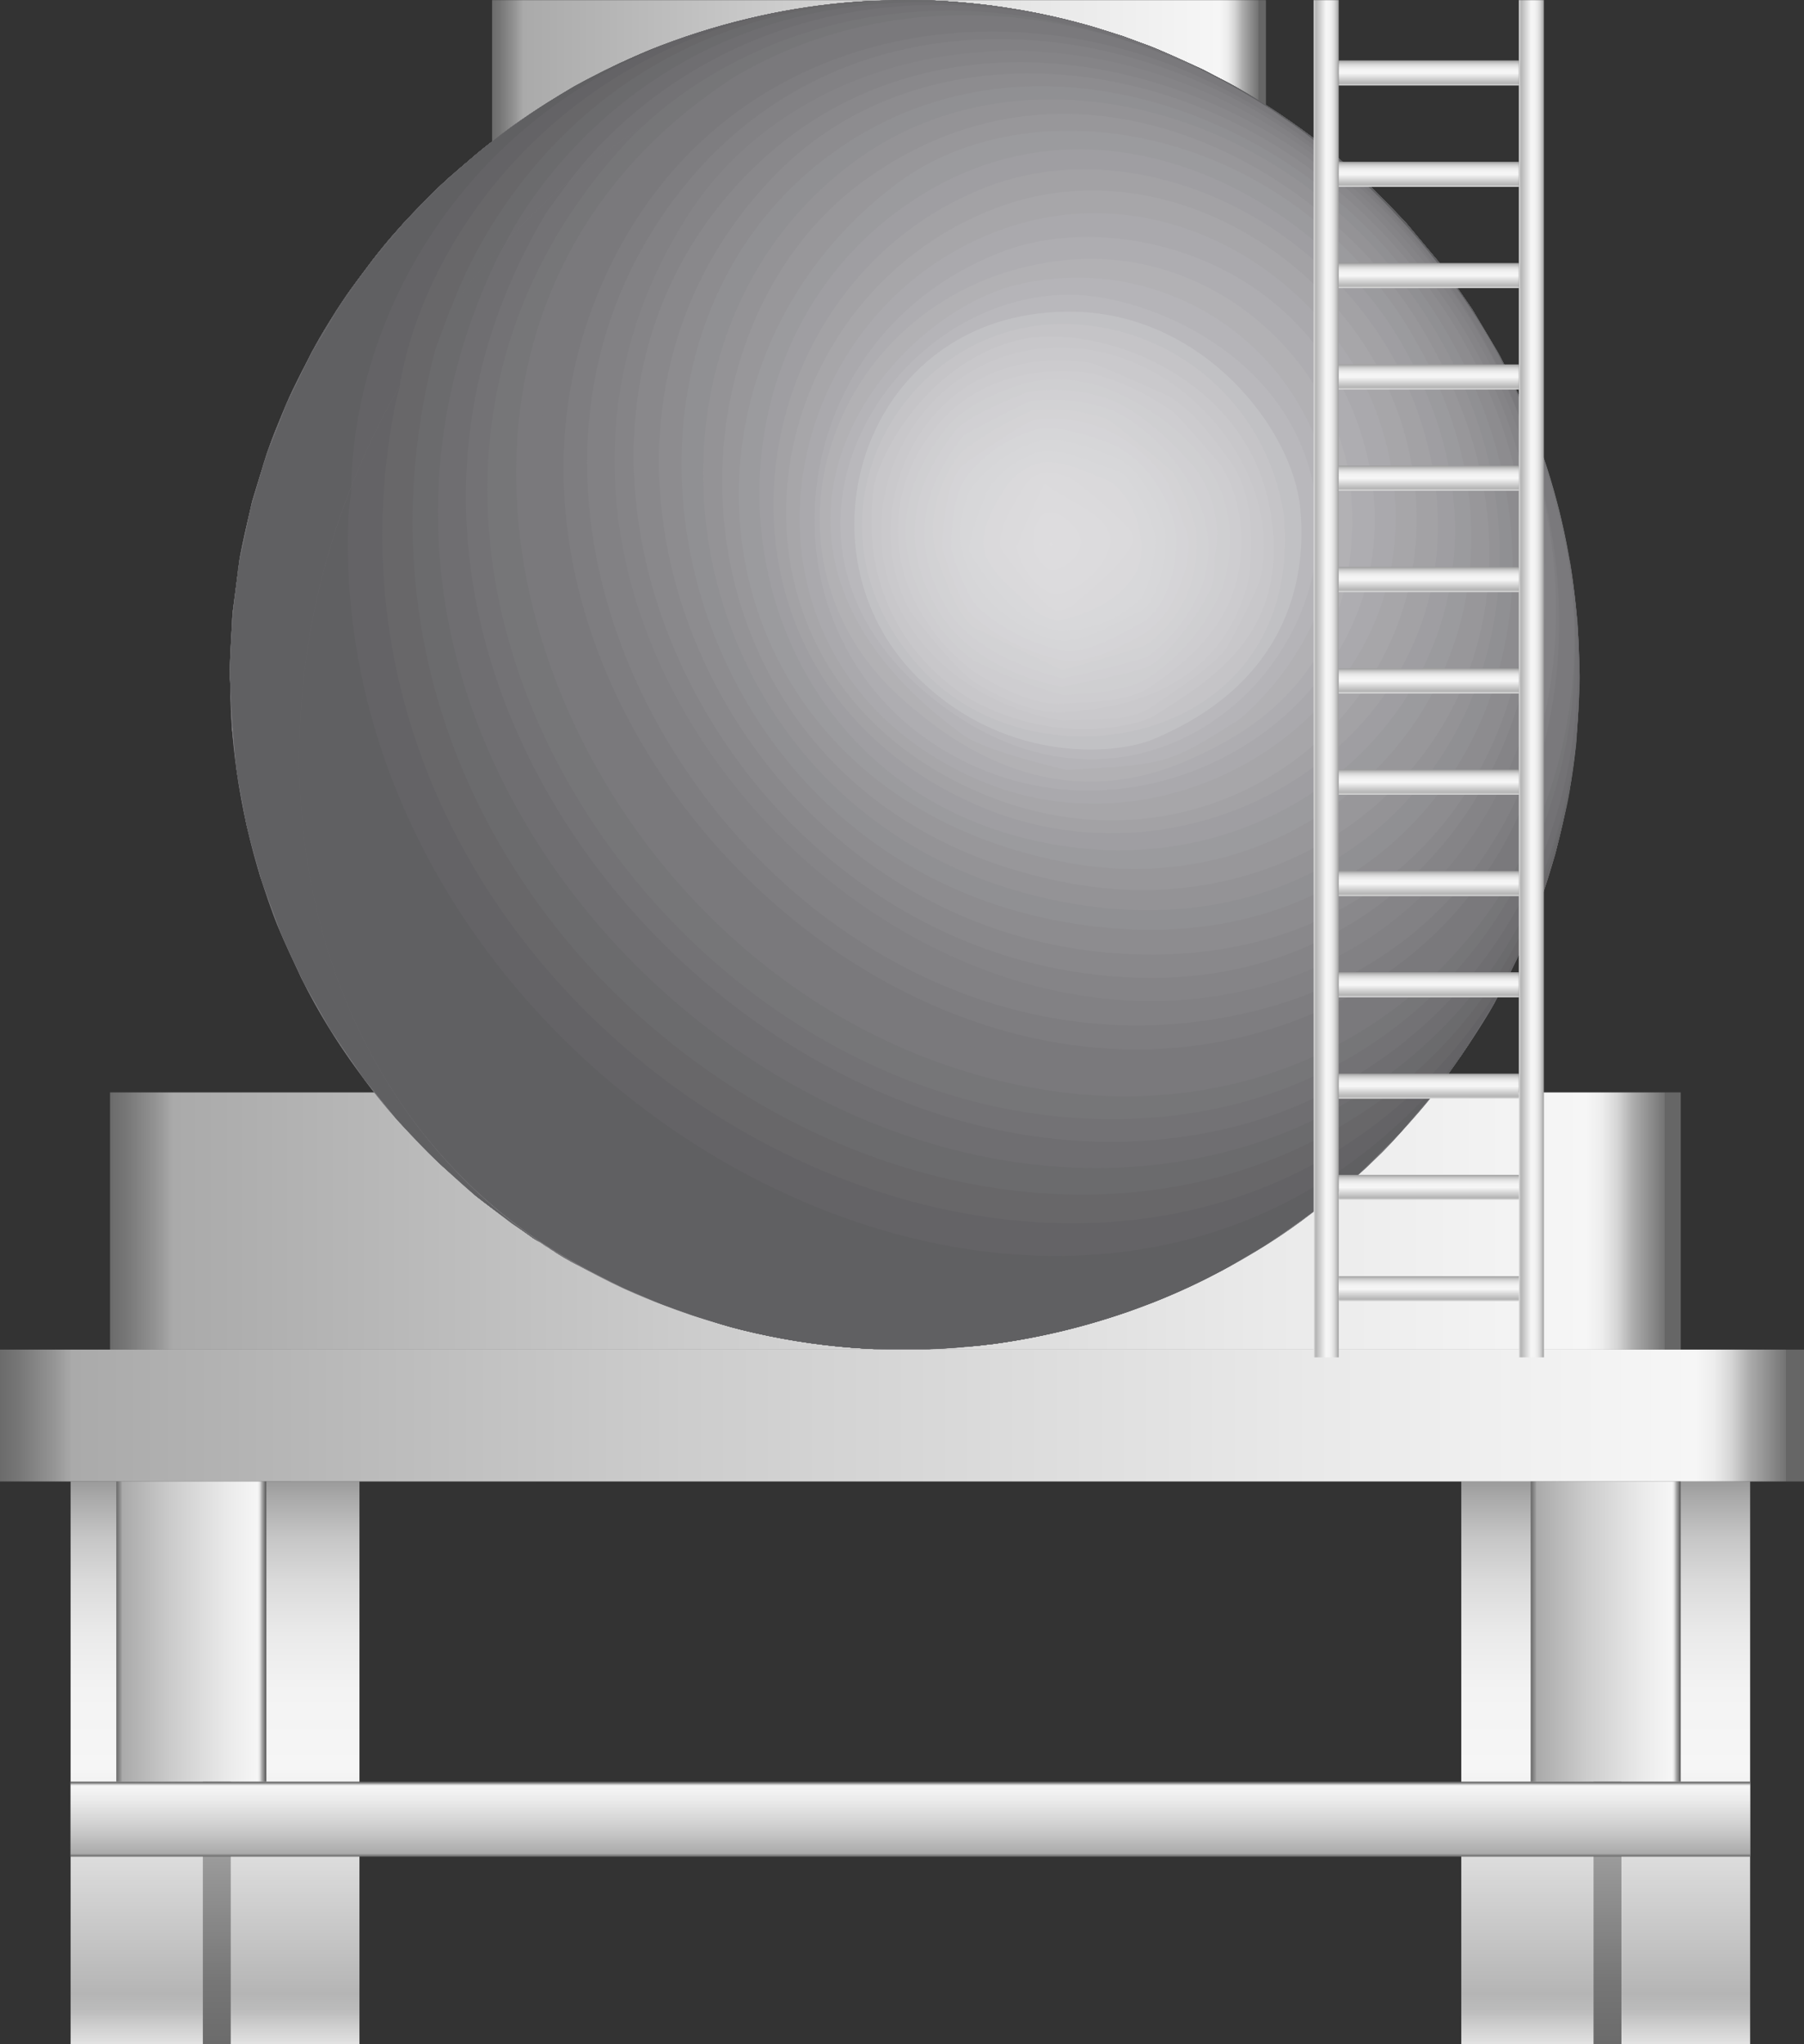<svg xmlns="http://www.w3.org/2000/svg" xmlns:xlink="http://www.w3.org/1999/xlink" viewBox="0 0 132.6 150.23"><rect x="0" y="0" width="132.6" height="150.23" fill="#333333" stroke="none"/><defs><style>.cls-1{fill:none;}.cls-2{fill:url(#未命名的渐变_105);}.cls-3{fill:url(#未命名的渐变_67);}.cls-4{fill:url(#未命名的渐变_105-2);}.cls-5{fill:url(#未命名的渐变_67-2);}.cls-6{fill:url(#未命名的渐变_74);}.cls-7{fill:url(#未命名的渐变_74-2);}.cls-8{isolation:isolate;}.cls-9{clip-path:url(#clip-path);}.cls-10{fill:#7a797c;}.cls-11{fill:#767678;}.cls-12{fill:#737275;}.cls-13{fill:#6f6e71;}.cls-14{fill:#6b6b6d;}.cls-15{fill:#686769;}.cls-16{fill:#646366;}.cls-17{fill:#606062;}.cls-18{fill:#7e7d80;}.cls-19{fill:#828184;}.cls-20{fill:#858487;}.cls-21{fill:#89888b;}.cls-22{fill:#8d8c8f;}.cls-23{fill:#909093;}.cls-24{fill:#949396;}.cls-25{fill:#98979a;}.cls-26{fill:#9b9b9e;}.cls-27{fill:#9f9ea2;}.cls-28{fill:#a3a2a5;}.cls-29{fill:#a7a6a9;}.cls-30{fill:#aaa9ad;}.cls-31{fill:#aeadb1;}.cls-32{fill:#b2b1b4;}.cls-33{fill:#b5b4b8;}.cls-34{fill:#b9b8bc;}.cls-35{fill:#c1c1c4;}.cls-36{fill:#c5c4c7;}.cls-37{fill:#c8c7ca;}.cls-38{fill:#cac9cc;}.cls-39{fill:#cccbce;}.cls-40{fill:#cecdd0;}.cls-41{fill:#cfcfd1;}.cls-42{fill:#d1d0d3;}.cls-43{fill:#d2d2d4;}.cls-44{fill:#d4d3d5;}.cls-45{fill:#d5d4d7;}.cls-46{fill:#d6d6d8;}.cls-47{fill:#d7d7d9;}.cls-48{fill:#d8d8da;}.cls-49{fill:#dad9db;}.cls-50{fill:#dbdadc;}.cls-51{fill:#dcdbdd;}.cls-52{fill:#dddcde;}.cls-53{fill:#dedddf;}.cls-54{clip-path:url(#clip-path-2);}.cls-55{fill:url(#未命名的渐变_74-3);}.cls-56{fill:url(#未命名的渐变_74-4);}.cls-57{fill:url(#未命名的渐变_74-5);}.cls-58{fill:url(#未命名的渐变_74-6);}.cls-59{fill:url(#未命名的渐变_105-3);}.cls-60{fill:url(#未命名的渐变_105-4);}.cls-61{fill:url(#未命名的渐变_105-5);}.cls-62{fill:url(#未命名的渐变_105-6);}.cls-63{fill:url(#未命名的渐变_105-7);}.cls-64{fill:url(#未命名的渐变_105-8);}.cls-65{fill:url(#未命名的渐变_105-9);}.cls-66{fill:url(#未命名的渐变_105-10);}.cls-67{fill:url(#未命名的渐变_105-11);}.cls-68{fill:url(#未命名的渐变_105-12);}.cls-69{fill:url(#未命名的渐变_105-13);}.cls-70{fill:url(#未命名的渐变_105-14);}.cls-71{fill:url(#未命名的渐变_105-15);}.cls-72{fill:url(#未命名的渐变_105-16);}.cls-73{fill:url(#未命名的渐变_105-17);}</style><linearGradient id="未命名的渐变_105" x1="15.81" y1="150.23" x2="15.81" y2="108.87" gradientUnits="userSpaceOnUse"><stop offset="0" stop-color="#e2e2e2"/><stop offset="0.03" stop-color="#d0d0d0"/><stop offset="0.06" stop-color="#bcbcbc"/><stop offset="0.09" stop-color="#b5b5b5"/><stop offset="0.49" stop-color="#f6f6f6"/><stop offset="0.63" stop-color="#f3f3f3"/><stop offset="0.73" stop-color="#eaeaea"/><stop offset="0.82" stop-color="#dbdbdb"/><stop offset="0.9" stop-color="#c6c6c6"/><stop offset="0.97" stop-color="#aaa"/><stop offset="1" stop-color="#9b9b9b"/></linearGradient><linearGradient id="未命名的渐变_67" x1="15.93" y1="150.23" x2="15.93" y2="108.87" gradientUnits="userSpaceOnUse"><stop offset="0" stop-color="#6b6b6b"/><stop offset="0.11" stop-color="#767676"/><stop offset="0.3" stop-color="#959595"/><stop offset="0.41" stop-color="#aaa"/><stop offset="0.56" stop-color="#ccc"/><stop offset="0.71" stop-color="#eaeaea"/><stop offset="0.8" stop-color="#f6f6f6"/><stop offset="0.83" stop-color="#ededed"/><stop offset="0.87" stop-color="#d4d4d4"/><stop offset="0.92" stop-color="#ababab"/><stop offset="0.98" stop-color="#737373"/><stop offset="0.99" stop-color="#666"/></linearGradient><linearGradient id="未命名的渐变_105-2" x1="118.03" y1="150.23" x2="118.03" y2="108.87" xlink:href="#未命名的渐变_105"/><linearGradient id="未命名的渐变_67-2" x1="118.15" y1="150.23" x2="118.15" y2="108.87" xlink:href="#未命名的渐变_67"/><linearGradient id="未命名的渐变_74" x1="8.09" y1="89.73" x2="123.54" y2="89.73" gradientUnits="userSpaceOnUse"><stop offset="0" stop-color="#6b6b6b"/><stop offset="0.01" stop-color="#767676"/><stop offset="0.03" stop-color="#959595"/><stop offset="0.04" stop-color="#aaa"/><stop offset="0.37" stop-color="#ccc"/><stop offset="0.74" stop-color="#eaeaea"/><stop offset="0.94" stop-color="#f6f6f6"/><stop offset="0.95" stop-color="#ededed"/><stop offset="0.96" stop-color="#d4d4d4"/><stop offset="0.97" stop-color="#ababab"/><stop offset="0.99" stop-color="#737373"/><stop offset="0.99" stop-color="#666"/></linearGradient><linearGradient id="未命名的渐变_74-2" x1="36.17" y1="34.53" x2="93.05" y2="34.53" xlink:href="#未命名的渐变_74"/><clipPath id="clip-path"><path class="cls-1" d="M42,92.73a38.45,38.45,0,0,0,24.38,4.49A38.45,38.45,0,0,1,42,92.73a50.11,50.11,0,0,1-4.38-2.81,46.86,46.86,0,0,1-6.1-5.15c-.89-.92-2.07-2.16-2.9-3.13s-1.65-2-2.3-2.93a46.31,46.31,0,0,1-4.17-6.83c-.54-1.15-1.26-2.67-1.74-3.84s-.94-2.55-1.29-3.65a46.2,46.2,0,0,1-1.62-6.86,59.78,59.78,0,0,1-.63-8,50.61,50.61,0,0,1,.72-8.36,47.91,47.91,0,0,1,2.06-7.94c.42-1.22,1.07-2.82,1.6-4s1.19-2.39,1.7-3.41a43.3,43.3,0,0,1,2.27-3.74c.61-.93,1.53-2.11,2.19-3a41.1,41.1,0,0,1,3-3.47c.74-.79,1.76-1.81,2.57-2.53,1.13-1,2.7-2.3,3.9-3.23a50.18,50.18,0,0,1,5.65-3.64,40.92,40.92,0,0,1,5.13-2.46c1-.4,2.42-.93,3.48-1.27s2.53-.76,3.63-1A49.38,49.38,0,0,1,69,.06,49.9,49.9,0,0,1,82.5,2.65a48.52,48.52,0,0,1,5.92,2.47,47.31,47.31,0,0,1,6.37,3.76,50.33,50.33,0,0,1,6,4.87,49.77,49.77,0,0,1,9.55,12.59,68.33,68.33,0,0,1,3.06,7,38.63,38.63,0,0,1,1.22,4.1c.29,1.14.57,2.69.81,3.85a32.88,32.88,0,0,1,.53,4.32,48,48,0,0,1,.15,4.94c-.07,1.21-.12,2.82-.24,4a42.2,42.2,0,0,1-.63,4.33,49,49,0,0,1-2.23,8,48.34,48.34,0,0,1-3.52,7.48c-1.15,1.92-2.87,4.38-4.22,6.17-.83,1.1-2.11,2.43-3,3.45a33.9,33.9,0,0,1-2.59,2.5c-1.16,1-2.77,2.28-4,3.22a35.28,35.28,0,0,1-3.31,2.21c-1.47.87-3.49,2-5,2.69a48.32,48.32,0,0,1-7.36,2.71,49.55,49.55,0,0,1-19.45,1.51,50,50,0,0,1-10-2.29c-1-.34-2.39-.85-3.38-1.3C45.56,94.54,43.53,93.53,42,92.73Z"/></clipPath><clipPath id="clip-path-2"><path class="cls-1" d="M73.11,98.75a49.7,49.7,0,0,1-16.64-.58,48.1,48.1,0,0,1-7.65-2.24c-.9-.33-2.08-.83-3-1.24-1.17-.55-2.7-1.34-3.84-2C29.92,85.85,22,72.26,22,55.58,22,29.27,42,5.27,66.58,2,42,5.27,22,29.27,22,55.58,22,72.26,29.92,85.85,42,92.73c-.85-.52-2-1.17-2.82-1.73-1.31-.9-3-2.15-4.25-3.14a62.74,62.74,0,0,1-5.22-5,34,34,0,0,1-3-3.66C26,78.15,25,76.72,24.26,75.6a37.18,37.18,0,0,1-1.87-3.3c-.56-1.17-1.31-2.71-1.8-3.91s-1-2.52-1.33-3.63a50.21,50.21,0,0,1-1.85-8,48.51,48.51,0,0,1-.51-7.22,69.38,69.38,0,0,1,.66-8,49.42,49.42,0,0,1,3.53-11.87,44.83,44.83,0,0,1,3.82-7.06,49,49,0,0,1,4.88-6.32c.74-.79,1.74-1.84,2.53-2.58,1-.9,2.26-2.05,3.28-2.86.8-.63,1.88-1.45,2.72-2C39.46,8,41,7.07,42.18,6.37a58.11,58.11,0,0,1,5.5-2.66A50.78,50.78,0,0,1,55,1.37,49.33,49.33,0,0,1,69,.06a53.45,53.45,0,0,1,6.08.69c1.19.23,2.06.39,3.1.65,2.08.53,3.26.89,3.87,1.11a50.25,50.25,0,0,1,5,2c1.16.57,2.71,1.34,3.84,2,.88.49,2,1.17,2.85,1.75s2,1.34,2.77,2c1.1.86,2.54,2,3.56,3a50.32,50.32,0,0,1,5.53,6A49.32,49.32,0,0,1,110.1,26a66.39,66.39,0,0,1,3.13,7,50.51,50.51,0,0,1,2.67,12.32,48.24,48.24,0,0,1,0,8.46,32.5,32.5,0,0,1-.64,4.81,49.36,49.36,0,0,1-2.14,7.91,48.07,48.07,0,0,1-3.37,7.37c-1.13,1.94-2.82,4.42-4.14,6.23-.76,1-1.9,2.31-2.76,3.25a50.39,50.39,0,0,1-8.59,7.36A49.53,49.53,0,0,1,73.11,98.75Z"/></clipPath><linearGradient id="未命名的渐变_74-3" x1="0" y1="104.02" x2="132.6" y2="104.02" xlink:href="#未命名的渐变_74"/><linearGradient id="未命名的渐变_74-4" x1="8.55" y1="119.9" x2="19.58" y2="119.9" xlink:href="#未命名的渐变_74"/><linearGradient id="未命名的渐变_74-5" x1="112.51" y1="119.9" x2="123.54" y2="119.9" xlink:href="#未命名的渐变_74"/><linearGradient id="未命名的渐变_74-6" x1="66.92" y1="136.44" x2="66.92" y2="130.93" xlink:href="#未命名的渐变_74"/><linearGradient id="未命名的渐变_105-3" x1="96.56" y1="49.88" x2="98.4" y2="49.88" xlink:href="#未命名的渐变_105"/><linearGradient id="未命名的渐变_105-4" x1="111.64" y1="49.88" x2="113.48" y2="49.88" xlink:href="#未命名的渐变_105"/><linearGradient id="未命名的渐变_105-5" x1="105.02" y1="6.28" x2="105.02" y2="4.44" xlink:href="#未命名的渐变_105"/><linearGradient id="未命名的渐变_105-6" x1="105.02" y1="13.73" x2="105.02" y2="11.89" xlink:href="#未命名的渐变_105"/><linearGradient id="未命名的渐变_105-7" x1="105.02" y1="21.17" x2="105.02" y2="19.33" xlink:href="#未命名的渐变_105"/><linearGradient id="未命名的渐变_105-8" x1="105.02" y1="28.62" x2="105.02" y2="26.78" xlink:href="#未命名的渐变_105"/><linearGradient id="未命名的渐变_105-9" x1="105.02" y1="36.06" x2="105.02" y2="34.22" xlink:href="#未命名的渐变_105"/><linearGradient id="未命名的渐变_105-10" x1="105.02" y1="43.51" x2="105.02" y2="41.67" xlink:href="#未命名的渐变_105"/><linearGradient id="未命名的渐变_105-11" x1="105.02" y1="50.95" x2="105.02" y2="49.12" xlink:href="#未命名的渐变_105"/><linearGradient id="未命名的渐变_105-12" x1="105.02" y1="58.4" x2="105.02" y2="56.56" xlink:href="#未命名的渐变_105"/><linearGradient id="未命名的渐变_105-13" x1="105.02" y1="65.85" x2="105.02" y2="64.01" xlink:href="#未命名的渐变_105"/><linearGradient id="未命名的渐变_105-14" x1="105.02" y1="73.29" x2="105.02" y2="71.45" xlink:href="#未命名的渐变_105"/><linearGradient id="未命名的渐变_105-15" x1="105.02" y1="80.74" x2="105.02" y2="78.9" xlink:href="#未命名的渐变_105"/><linearGradient id="未命名的渐变_105-16" x1="105.02" y1="88.18" x2="105.02" y2="86.34" xlink:href="#未命名的渐变_105"/><linearGradient id="未命名的渐变_105-17" x1="105.02" y1="95.63" x2="105.02" y2="93.79" xlink:href="#未命名的渐变_105"/></defs><title>truck(卡车)</title><g id="图层_2" data-name="图层 2"><g id="图层_55" data-name="图层 55"><g id="truck_卡车_" data-name="truck(卡车)"><rect class="cls-2" x="5.19" y="108.87" width="21.23" height="41.36"/><rect class="cls-3" x="14.91" y="108.87" width="2.05" height="41.36"/><rect class="cls-4" x="107.41" y="108.87" width="21.23" height="41.36"/><rect class="cls-5" x="117.13" y="108.87" width="2.05" height="41.36"/><rect class="cls-6" x="8.09" y="80.28" width="115.45" height="18.9"/><rect class="cls-7" x="36.17" y="0.01" width="56.88" height="69.03"/><g class="cls-8"><g class="cls-8"><g class="cls-9"><g class="cls-8"><path class="cls-10" d="M42,92.73A49.87,49.87,0,0,0,70.56,99a49.63,49.63,0,0,0,42.93-65.3A49.94,49.94,0,0,0,69,.06,49.43,49.43,0,0,0,21.28,29.21C12.22,49.28,16.44,77.54,42,92.73a38.45,38.45,0,0,0,24.38,4.49A38.45,38.45,0,0,1,42,92.73"/><path class="cls-10" d="M66.41,97.22C21.34,98.36,6.26,49.37,28,28.66,50.92,6.82,94.76,31.87,93.14,65.89,92.06,88.59,76,94,66.41,97.22A38.45,38.45,0,0,1,42,92.73l2.54,1.34c1.14.53,2.67,1.22,3.83,1.7l2.09.77c.74.23,1.72.55,2.46.77l1.69.44c.54.13,1.25.3,1.78.41l1.42.27,1.42.23,1.23.17,1.22.13,1.13.09c.34,0,.79.06,1.12.07l1.08,0,1.07,0h1.08l1.09,0,1.12,0L70.56,99l1.24-.12,1.31-.15,1.61-.25a50,50,0,0,0,10-2.8l2.54-1.09a47.82,47.82,0,0,0,5.57-3l2.77-1.87c1.21-.95,2.82-2.21,4-3.22l2.59-2.5c.92-1,2.16-2.38,3-3.45l2.22-3c.7-1.11,1.66-2.58,2.31-3.72l1.73-3.38c.5-1.2,1.2-2.77,1.64-4l1.18-3.7c.29-1.26.72-2.94,1-4.21l.56-3.94c.08-1.48.23-3.45.25-4.92l-.16-4c-.15-1.3-.32-3-.53-4.32l-.81-3.85c-.36-1.23-.8-2.88-1.22-4.1L112,29.78c-.56-1.15-1.26-2.7-1.87-3.83l-1.93-3.24c-.74-1.06-1.71-2.5-2.5-3.52l-2.36-2.82c-.94-1-2.18-2.28-3.17-3.2l-2.61-2.25A51.54,51.54,0,0,0,91,6.46L88.42,5.12c-1.14-.53-2.67-1.23-3.83-1.7L82.5,2.65c-.74-.23-1.72-.55-2.46-.77l-1.69-.45L76.57,1,75.15.76,73.73.53,72.5.36,71.27.23,70.15.13,69,.06,68,0,66.88,0H65.8L64.71,0,63.59.08,62.43.17,61.19.28,59.88.44,58.25.69a50.6,50.6,0,0,0-10.57,3L45.11,4.85a47.59,47.59,0,0,0-5.44,3L36.9,9.81C35.71,10.76,34.13,12,33,13l-2.57,2.53c-.91,1-2.13,2.4-3,3.47l-2.19,3c-.69,1.12-1.63,2.59-2.27,3.74l-1.7,3.41c-.49,1.2-1.17,2.78-1.6,4l-1.14,3.71c-.28,1.27-.69,2.95-.92,4.23l-.52,4c-.06,1.33-.19,3.09-.2,4.41l.16,4.05c.25,2.13.66,5,1.07,7.06l1,3.77c.42,1.2,1,2.82,1.44,4l1.59,3.49c.62,1.12,1.41,2.63,2.08,3.72l2.09,3.11c.8,1,1.86,2.42,2.71,3.41l2.49,2.65c1,.94,2.36,2.21,3.41,3.09l2.69,2.06c1.3.87,3,2,4.38,2.81a38.45,38.45,0,0,0,24.38,4.49"/><path class="cls-11" d="M49.77,96C11.23,81.81,8,35.1,36.34,21.67c29.73-14.08,68,22.19,56.85,53.89C84.56,100.13,61,99.69,49.77,96A37.07,37.07,0,0,1,42,92.73h0a51.09,51.09,0,0,0,6.37,3l2.09.77c.74.23,1.72.55,2.46.77l1.69.44c.54.13,1.25.3,1.78.41l1.42.27,1.42.23,1.23.17,1.22.13,1.13.09c.34,0,.79.06,1.12.07l1.08,0,1.07,0h1.08l1.09,0,1.12,0L70.56,99l1.24-.12,1.31-.15,1.61-.25a50,50,0,0,0,10-2.8l2.54-1.09a47.82,47.82,0,0,0,5.57-3l2.77-1.87c1.21-.95,2.82-2.21,4-3.22l2.59-2.5c.92-1,2.16-2.38,3-3.45l2.22-3c.7-1.11,1.66-2.58,2.31-3.72l1.73-3.38c.5-1.2,1.2-2.77,1.64-4l1.18-3.7c.29-1.26.72-2.94,1-4.21l.56-3.94c.08-1.48.23-3.45.25-4.92l-.16-4c-.15-1.3-.32-3-.53-4.32l-.81-3.85c-.36-1.23-.8-2.88-1.22-4.1L112,29.78c-.56-1.15-1.26-2.7-1.87-3.83l-1.93-3.24c-.74-1.06-1.71-2.5-2.5-3.52l-2.36-2.82c-.94-1-2.18-2.28-3.17-3.2l-2.61-2.25A51.54,51.54,0,0,0,91,6.46L88.42,5.12c-1.14-.53-2.67-1.23-3.83-1.7L82.5,2.65c-.74-.23-1.72-.55-2.46-.77l-1.69-.45L76.57,1,75.15.76,73.73.53,72.5.36,71.27.23,70.15.13,69,.06,68,0,66.88,0H65.8L64.71,0,63.59.08,62.43.17,61.19.28,59.88.44,58.25.69a50.6,50.6,0,0,0-10.57,3L45.11,4.85a47.59,47.59,0,0,0-5.44,3L36.9,9.81C35.71,10.76,34.13,12,33,13l-2.57,2.53c-.91,1-2.13,2.4-3,3.47l-2.19,3c-.69,1.12-1.63,2.59-2.27,3.74l-1.7,3.41c-.49,1.2-1.17,2.78-1.6,4l-1.14,3.71c-.28,1.27-.69,2.95-.92,4.23l-.52,4c-.06,1.33-.19,3.09-.2,4.41l.16,4.05c.25,2.13.66,5,1.07,7.06l1,3.77c.42,1.2,1,2.82,1.44,4l1.59,3.49c.62,1.12,1.41,2.63,2.08,3.72l2.09,3.11c.8,1,1.86,2.42,2.71,3.41l2.49,2.65c1,.94,2.36,2.21,3.41,3.09l2.69,2.06c1.3.87,3,2,4.38,2.81A37.07,37.07,0,0,0,49.77,96"/><path class="cls-12" d="M19,63.75C9.31,29.32,41,5.4,72.73,23.12c32.3,18,32.23,65.09-.12,74C66,99,55.48,99.78,42.9,93.21L42,92.73l2.54,1.34c1.14.53,2.67,1.22,3.83,1.7l2.09.77c.74.23,1.72.55,2.46.77l1.69.44c.54.13,1.25.3,1.78.41l1.42.27,1.42.23,1.23.17,1.22.13,1.13.09c.34,0,.79.06,1.12.07l1.08,0,1.07,0h1.08l1.09,0,1.12,0L70.56,99l1.24-.12,1.31-.15,1.61-.25a50,50,0,0,0,10-2.8l2.54-1.09a47.82,47.82,0,0,0,5.57-3l2.77-1.87c1.21-.95,2.82-2.21,4-3.22l2.59-2.5c.92-1,2.16-2.38,3-3.45l2.22-3c.7-1.11,1.66-2.58,2.31-3.72l1.73-3.38c.5-1.2,1.2-2.77,1.64-4l1.18-3.7c.29-1.26.72-2.94,1-4.21l.56-3.94c.08-1.48.23-3.45.25-4.92l-.16-4c-.15-1.3-.32-3-.53-4.32l-.81-3.85c-.36-1.23-.8-2.88-1.22-4.1L112,29.78c-.56-1.15-1.26-2.7-1.87-3.83l-1.93-3.24c-.74-1.06-1.71-2.5-2.5-3.52l-2.36-2.82c-.94-1-2.18-2.28-3.17-3.2l-2.61-2.25A51.54,51.54,0,0,0,91,6.46L88.42,5.12c-1.14-.53-2.67-1.23-3.83-1.7L82.5,2.65c-.74-.23-1.72-.55-2.46-.77l-1.69-.45L76.57,1,75.15.76,73.73.53,72.5.36,71.27.23,70.15.13,69,.06,68,0,66.88,0H65.8L64.71,0,63.59.08,62.43.17,61.19.28,59.88.44,58.25.69a50.6,50.6,0,0,0-10.57,3L45.11,4.85a47.59,47.59,0,0,0-5.44,3L36.9,9.81C35.71,10.76,34.13,12,33,13l-2.57,2.53c-.91,1-2.13,2.4-3,3.47l-2.19,3c-.69,1.12-1.63,2.59-2.27,3.74l-1.7,3.41c-.49,1.2-1.17,2.78-1.6,4l-1.14,3.71c-.28,1.27-.69,2.95-.92,4.23l-.52,4c-.06,1.33-.19,3.09-.2,4.41l.16,4.05c.25,2.13.66,5,1.07,7.06l1,3.77,1.08,3.09L19,63.94c0-.06,0-.13-.05-.19"/><path class="cls-12" d="M42.9,93.21C42,92.72,40.84,92,40,91.49L42,92.73l.87.48"/><path class="cls-13" d="M17.5,57.34C12.82,17.8,53.17,3.69,80.62,26.08c29.38,24,21.19,69.42-13.08,72.58a41.32,41.32,0,0,1-17.83-2.4l2.07.7,1.17.35,1.69.44c.54.13,1.25.3,1.78.41l1.42.27,1.42.23,1.23.17,1.22.13,1.13.09c.34,0,.79.06,1.12.07l1.08,0,1.07,0h1.08l1.09,0,1.12,0L70.56,99l1.24-.12,1.31-.15,1.61-.25a50,50,0,0,0,10-2.8l2.54-1.09a47.82,47.82,0,0,0,5.57-3l2.77-1.87c1.21-.95,2.82-2.21,4-3.22l2.59-2.5c.92-1,2.16-2.38,3-3.45l2.22-3c.7-1.11,1.66-2.58,2.31-3.72l1.73-3.38c.5-1.2,1.2-2.77,1.64-4l1.18-3.7c.29-1.26.72-2.94,1-4.21l.56-3.94c.08-1.48.23-3.45.25-4.92l-.16-4c-.15-1.3-.32-3-.53-4.32l-.81-3.85c-.36-1.23-.8-2.88-1.22-4.1L112,29.78c-.56-1.15-1.26-2.7-1.87-3.83l-1.93-3.24c-.74-1.06-1.71-2.5-2.5-3.52l-2.36-2.82c-.94-1-2.18-2.28-3.17-3.2l-2.61-2.25A51.54,51.54,0,0,0,91,6.46L88.42,5.12c-1.14-.53-2.67-1.23-3.83-1.7L82.5,2.65c-.74-.23-1.72-.55-2.46-.77l-1.69-.45L76.57,1,75.15.76,73.73.53,72.5.36,71.27.23,70.15.13,69,.06,68,0,66.88,0H65.8L64.71,0,63.59.08,62.43.17,61.19.28,59.88.44,58.25.69a50.6,50.6,0,0,0-10.57,3L45.11,4.85a47.59,47.59,0,0,0-5.44,3L36.9,9.81C35.71,10.76,34.13,12,33,13l-2.57,2.53c-.91,1-2.13,2.4-3,3.47l-2.19,3c-.69,1.12-1.63,2.59-2.27,3.74l-1.7,3.41c-.49,1.2-1.17,2.78-1.6,4l-1.14,3.71c-.28,1.27-.69,2.95-.92,4.23l-.52,4c-.06,1.33-.19,3.09-.2,4.41l.16,4.05c.16,1.36.34,3.18.57,4.53l-.13-.75"/><path class="cls-14" d="M16.9,49.47C18.89,7.27,64.6,4.82,86.85,29c26.57,28.82,12.45,71.4-23.23,70.09a43.23,43.23,0,0,1-6.11-.68l1.38.23.37.06,1.23.17,1.22.13,1.13.09c.34,0,.79.06,1.12.07l1.08,0,1.07,0h1.08l1.09,0,1.12,0L70.56,99l1.24-.12,1.31-.15,1.61-.25a50,50,0,0,0,10-2.8l2.54-1.09a47.82,47.82,0,0,0,5.57-3l2.77-1.87c1.21-.95,2.82-2.21,4-3.22l2.59-2.5c.92-1,2.16-2.38,3-3.45l2.22-3c.7-1.11,1.66-2.58,2.31-3.72l1.73-3.38c.5-1.2,1.2-2.77,1.64-4l1.18-3.7c.29-1.26.72-2.94,1-4.21l.56-3.94c.08-1.48.23-3.45.25-4.92l-.16-4c-.15-1.3-.32-3-.53-4.32l-.81-3.85c-.36-1.23-.8-2.88-1.22-4.1L112,29.78c-.56-1.15-1.26-2.7-1.87-3.83l-1.93-3.24c-.74-1.06-1.71-2.5-2.5-3.52l-2.36-2.82c-.94-1-2.18-2.28-3.17-3.2l-2.61-2.25A51.54,51.54,0,0,0,91,6.46L88.42,5.12c-1.14-.53-2.67-1.23-3.83-1.7L82.5,2.65c-.74-.23-1.72-.55-2.46-.77l-1.69-.45L76.57,1,75.15.76,73.73.53,72.5.36,71.27.23,70.15.13,69,.06,68,0,66.88,0H65.8L64.71,0,63.59.08,62.43.17,61.19.28,59.88.44,58.25.69a50.6,50.6,0,0,0-10.57,3L45.11,4.85a47.59,47.59,0,0,0-5.44,3L36.9,9.81C35.71,10.76,34.13,12,33,13l-2.57,2.53c-.91,1-2.13,2.4-3,3.47l-2.19,3c-.69,1.12-1.63,2.59-2.27,3.74l-1.7,3.41c-.49,1.2-1.17,2.78-1.6,4l-1.14,3.71c-.28,1.27-.69,2.95-.92,4.23l-.52,4c-.06,1.33-.19,3.09-.2,4.41v0"/><path class="cls-15" d="M18,39.28c8.47-36.06,56.45-37.5,77.78-2.34,17.61,29,1,62.76-30.58,62.23l2,0,1.09,0,1.12,0L70.56,99l1.24-.12,1.31-.15,1.61-.25a50,50,0,0,0,10-2.8l2.54-1.09a47.82,47.82,0,0,0,5.57-3l2.77-1.87c1.21-.95,2.82-2.21,4-3.22l2.59-2.5c.92-1,2.16-2.38,3-3.45l2.22-3c.7-1.11,1.66-2.58,2.31-3.72l1.73-3.38c.5-1.2,1.2-2.77,1.64-4l1.18-3.7c.29-1.26.72-2.94,1-4.21l.56-3.94c.08-1.48.23-3.45.25-4.92l-.16-4c-.15-1.3-.32-3-.53-4.32l-.81-3.85c-.36-1.23-.8-2.88-1.22-4.1L112,29.78c-.56-1.15-1.26-2.7-1.87-3.83l-1.93-3.24c-.74-1.06-1.71-2.5-2.5-3.52l-2.36-2.82c-.94-1-2.18-2.28-3.17-3.2l-2.61-2.25A51.54,51.54,0,0,0,91,6.46L88.42,5.12c-1.14-.53-2.67-1.23-3.83-1.7L82.5,2.65c-.74-.23-1.72-.55-2.46-.77l-1.69-.45L76.57,1,75.15.76,73.73.53,72.5.36,71.27.23,70.15.13,69,.06,68,0,66.88,0H65.8L64.71,0,63.59.08,62.43.17,61.19.28,59.88.44,58.25.69a50.6,50.6,0,0,0-10.57,3L45.11,4.85a47.59,47.59,0,0,0-5.44,3L36.9,9.81C35.71,10.76,34.13,12,33,13l-2.57,2.53c-.91,1-2.13,2.4-3,3.47l-2.19,3c-.69,1.12-1.63,2.59-2.27,3.74l-1.7,3.41c-.49,1.2-1.17,2.78-1.6,4l-1.14,3.71c-.28,1.27-.69,2.95-.92,4.23l-.2,1.27c.18-.94.39-2.2.58-3.14"/><path class="cls-16" d="M19.33,34.23c14.56-38.5,64.05-29.66,80.82,5.31,12.7,26.46-.31,55.22-26.76,59.17L75,98.45a50.79,50.79,0,0,0,9.74-2.75l2.54-1.09a47.82,47.82,0,0,0,5.57-3l2.77-1.87c1.21-.95,2.82-2.21,4-3.22l2.59-2.5c.92-1,2.16-2.38,3-3.45l2.22-3c.7-1.11,1.66-2.58,2.31-3.72l1.73-3.38c.5-1.2,1.2-2.77,1.64-4l1.18-3.7c.29-1.26.72-2.94,1-4.21l.56-3.94c.08-1.48.23-3.45.25-4.92l-.16-4c-.15-1.3-.32-3-.53-4.32l-.81-3.85c-.36-1.23-.8-2.88-1.22-4.1L112,29.78c-.56-1.15-1.26-2.7-1.87-3.83l-1.93-3.24c-.74-1.06-1.71-2.5-2.5-3.52l-2.36-2.82c-.94-1-2.18-2.28-3.17-3.2l-2.61-2.25A51.54,51.54,0,0,0,91,6.46L88.42,5.12c-1.14-.53-2.67-1.23-3.83-1.7L82.5,2.65c-.74-.23-1.72-.55-2.46-.77l-1.69-.45L76.57,1,75.15.76,73.73.53,72.5.36,71.27.23,70.15.13,69,.06,68,0,66.88,0H65.8L64.71,0,63.59.08,62.43.17,61.19.28,59.88.44,58.25.69a50.6,50.6,0,0,0-10.57,3L45.11,4.85a47.59,47.59,0,0,0-5.44,3L36.9,9.81C35.71,10.76,34.13,12,33,13l-2.57,2.53c-.91,1-2.13,2.4-3,3.47l-2.19,3c-.69,1.12-1.63,2.59-2.27,3.74l-1.7,3.41c-.49,1.2-1.17,2.78-1.6,4l-.51,1.54c0-.16.11-.37.16-.52"/><path class="cls-17" d="M24.89,22.71C48.36-10.83,100,12.27,106.65,49.82,113,85.85,84.5,95.92,81.23,97l1.81-.6,1.72-.65,2.54-1.09a47.82,47.82,0,0,0,5.57-3l2.77-1.87c1.21-.95,2.82-2.21,4-3.22l2.59-2.5c.92-1,2.16-2.38,3-3.45l2.22-3c.7-1.11,1.66-2.58,2.31-3.72l1.73-3.38c.5-1.2,1.2-2.77,1.64-4l1.18-3.7c.29-1.26.72-2.94,1-4.21l.56-3.94c.08-1.48.23-3.45.25-4.92l-.16-4c-.15-1.3-.32-3-.53-4.32l-.81-3.85c-.36-1.23-.8-2.88-1.22-4.1L112,29.78c-.56-1.15-1.26-2.7-1.87-3.83l-1.93-3.24c-.74-1.06-1.71-2.5-2.5-3.52l-2.36-2.82c-.94-1-2.18-2.28-3.17-3.2l-2.61-2.25A51.54,51.54,0,0,0,91,6.46L88.42,5.12c-1.14-.53-2.67-1.23-3.83-1.7L82.5,2.65c-.74-.23-1.72-.55-2.46-.77l-1.69-.45L76.57,1,75.15.76,73.73.53,72.5.36,71.27.23,70.15.13,69,.06,68,0,66.88,0H65.8L64.71,0,63.59.08,62.43.17,61.19.28,59.88.44,58.25.69a50.6,50.6,0,0,0-10.57,3L45.11,4.85a47.59,47.59,0,0,0-5.44,3L36.9,9.81C35.71,10.76,34.13,12,33,13l-2.57,2.53c-.91,1-2.13,2.4-3,3.47l-2.19,3c-.69,1.12-1.63,2.59-2.27,3.74l1.36-2.26.55-.83"/><path class="cls-18" d="M52.79,96.1c31.05,6.11,49.88-27.13,31-54.73C64.3,12.91,23.55,17.54,18.71,48.77,15.51,69.4,31.75,92,52.79,96.1"/><path class="cls-19" d="M48.27,94.42c32.33,10,50.91-22.24,36.3-48.3-17.78-31.71-57.46-27.71-64.42-.86C14.33,67.67,30,88.77,48.27,94.42"/><path class="cls-20" d="M42.05,91.31c27.88,14.43,51.91-10,44.42-35.69-10-34.11-50.65-39.26-63.42-15.17-9.09,17.14-.21,40.91,19,50.86"/><path class="cls-21" d="M40.12,89.7c26.09,14.74,52.33-5.46,44.56-34.31C77.35,28.14,36.17,15,23,42.87c-8.29,17.55,2.15,38.38,17.1,46.83"/><path class="cls-22" d="M37.18,87.15C61,103.34,87.69,87.78,84,59.84,80.21,31.37,42.59,18,26.49,39.38,14.94,54.71,22.61,77.24,37.18,87.15"/><path class="cls-23" d="M36.81,86.13c24.54,17.6,49.81-1.52,45.64-26.46C77.5,30,39,22,26.45,41.68,16.42,57.37,24,77,36.81,86.13"/><path class="cls-24" d="M37.2,85.58c25.32,17.88,47.85-4.33,43.7-26.07C75.29,30.13,39,23.89,26.5,44.11,18.5,57,23.2,75.25,37.2,85.58"/><path class="cls-25" d="M34.27,82.15c22,20,46,2.8,45.52-18.33-.63-29-34.89-37.09-49-22.71-11.78,12-7.7,30.9,3.5,41"/><path class="cls-26" d="M34.93,81.59c20.85,18.86,46.29,1.52,43.37-22.31C75.47,36.18,42.6,26.6,29.46,45.05c-8.89,12.48-3.82,28.14,5.47,36.54"/><path class="cls-27" d="M35.76,81C57,99.57,80.05,79.42,77.25,59.2,74.25,37.48,44,28.62,31,45.65,21.15,58.55,27.86,74.09,35.76,81"/><path class="cls-28" d="M33.6,77.17c17.18,20.1,41.56,5.48,42.74-13.63C77.7,41.48,49.29,30.8,35.46,43.47,21.84,55.93,28.29,71,33.6,77.17"/><path class="cls-29" d="M34.74,76.58C50.8,94.83,74,81.06,75.29,63.47,76.68,44.68,52.73,30,36.13,44.88,24.84,55,28.52,69.51,34.74,76.58"/><path class="cls-30" d="M36.13,76C51,92.5,72.84,79.57,74.23,63.41c1.46-16.84-20.5-32.91-38-16.6-5.85,5.44-9.25,19-.08,29.15"/><path class="cls-31" d="M37.73,75.36C51.1,89,71.54,79.57,73.2,63.36,75.09,44.9,53.28,34,38.88,46.18c-9.71,8.22-8.44,21.73-1.15,29.18"/><path class="cls-32" d="M36.58,71.19c10.67,16,33.9,8.31,35.89-7.87,2-15.91-16.67-27-30.65-18.23C33.47,50.32,31,62.76,36.58,71.19"/><path class="cls-33" d="M38.24,70.69c9.54,13.86,31.14,9.09,33.5-7.39C72.81,55.8,69,49,61.26,44.58c-2.1-1.2-9.69-4.6-19.34,1.73-5.76,3.77-10.39,14.63-3.68,24.38"/><path class="cls-34" d="M39.62,70.32c9.6,12.16,29,7.81,31.38-7,.55-3.32.68-11.72-9.72-17.86C58.14,43.57,51.6,41.28,43,46.76,35.49,51.55,33.84,63,39.62,70.32"/><path class="cls-35" d="M41.07,70C51,81.77,68,75.89,70.27,63.25c2.41-13.17-13.55-23.84-25.11-16.8C33.13,53.79,38,66.26,41.07,70"/><path class="cls-36" d="M41.24,67.86C43.9,72,49,76.51,58.19,75c4.47-.73,10.1-5.64,11.34-11.77C70.7,57.47,68.16,52.15,62,47.4c-3.31-2.55-11.24-3.21-14.63-1.22-6.83,4-7.15,5.16-8.71,10.68-.23.82-1.19,5.18,2.6,11"/><path class="cls-37" d="M43.45,69.46C47.7,73.83,55.66,75.18,58,74.2c5.95-2.48,6.06-2.52,9.07-6.75A13.15,13.15,0,0,0,69,58.83a16,16,0,0,0-4.9-9.07c-2.55-2.38-2.55-2.38-9.37-4.17-4.31-1.14-11.75,4.07-13,6-6.1,9.57,1.44,17.49,1.76,17.82"/><path class="cls-38" d="M41.69,65.39c1.76,3.34,6.19,8.82,16.18,8,2.74-.23,9.05-4.78,10.18-10.19,1.68-8-4.61-13.21-4.88-13.43a20.73,20.73,0,0,0-8.44-3.55,12.82,12.82,0,0,0-6.42,1,16.85,16.85,0,0,0-5.39,4.18c-.47.54-2.53,5-2.54,5.08a15,15,0,0,0,1.31,8.87"/><path class="cls-39" d="M42.53,65.23c1.09,1.92,5.4,8.14,15.18,7.33l4.73-2c2.51-2.45,4-3.92,4.9-7.33,1.46-5.73-1.66-10.68-5.07-13.41C60,48,54.81,46.85,54.76,46.84A13.64,13.64,0,0,0,48.36,48a13.93,13.93,0,0,0-7.09,8.36,14,14,0,0,0,1.26,8.88"/><path class="cls-40" d="M43.38,65.07s3,3.54,3.41,3.8a39.23,39.23,0,0,0,5.75,2.81c1.36.64,3.52.2,5,.07a8.92,8.92,0,0,0,4.82-2,14.45,14.45,0,0,0,4.27-6.51c.63-2.26,1.38-8.09-5.27-13.38a13.74,13.74,0,0,0-6.59-2.34,14.54,14.54,0,0,0-6.36,1.24c-4.08,1.86-9.4,9.11-5,16.36"/><path class="cls-41" d="M44.25,64.92c1.55,2.57,5.33,6.78,13.19,6.16a9.26,9.26,0,0,0,4.87-2.21A17.06,17.06,0,0,0,66,63.19c1.33-4.39-.46-9.32-4.56-12.55a35.63,35.63,0,0,0-6.57-2.54,14.06,14.06,0,0,0-6.33,1.34c-.11.05-9.75,6.37-4.25,15.48"/><path class="cls-42" d="M45.14,64.77C46.89,67.65,50.76,69.44,52,70c1.45.67,3.71.49,5.29.37A9.66,9.66,0,0,0,62.26,68c1.05-1,3-4.82,3-4.85,1.42-4.35-.82-9.34-3.79-11.66a14.6,14.6,0,0,0-6.62-2.8,13.39,13.39,0,0,0-6.29,1.44c-.07,0-8.52,6.24-3.43,14.6"/><path class="cls-43" d="M46,64.64a19.43,19.43,0,0,0,5.93,4.61,12.31,12.31,0,0,0,5.31.46s4.49-2.13,5-2.57a10,10,0,0,0,2.39-3.94c1.89-5.53-2-10.08-3.12-10.9a32,32,0,0,0-6.56-2.95,56.77,56.77,0,0,0-6.26,1.58c-1.53,1-3.48,3-3.84,4.85-.49,2.52-1.11,5.66,1.16,8.86"/><path class="cls-44" d="M46.78,64.52s4.32,3.65,4.9,3.9a12.66,12.66,0,0,0,5.41.6,23.11,23.11,0,0,0,5-2.89,7.16,7.16,0,0,0,1.76-2.92,9.63,9.63,0,0,0-2.41-10.09S55.32,50,54.94,50c-.23,0-6,1.65-6.2,1.81-3.22,2.2-5.39,8.17-2,12.73"/><path class="cls-45" d="M47.62,64.4a10.8,10.8,0,0,0,3.84,3.1,13.28,13.28,0,0,0,5.52.82c.58,0,5.05-3.18,5.08-3.21a4.41,4.41,0,0,0,1.14-1.89,10,10,0,0,0-1.69-9.28c-1.76-1.3-4.34-3-6.52-3.26a10.61,10.61,0,0,0-6.15,2c-2.66,1.85-4.51,7.48-1.22,11.75"/><path class="cls-46" d="M48.47,64.29a7.6,7.6,0,0,0,2.76,2.25c1.6.63,4,1.42,5.63,1.06s3.66-2.37,5.14-3.51a1.85,1.85,0,0,0,.51-.85c1.67-5.41-.54-8-1.57-8.84-1.52-1.27-3.92-2.84-5.9-3s-4.3,1.38-6.1,2.09c-2.19.87-2.38,6.53-2.38,6.58a10.07,10.07,0,0,0,1.91,4.21"/><path class="cls-47" d="M49.32,64.18A4.47,4.47,0,0,0,51,65.57c1.65.59,4,1.6,5.72,1.24s3.54-2.4,5-3.55c.16-.13.17-.44.22-.63.26-1.12.82-2.68.52-3.78a9.7,9.7,0,0,0-2.75-4.41c-1.19-1-3.06-2.21-4.59-2.3-1.93-.11-4.3,1.39-6.05,2.21a2.16,2.16,0,0,0-.79,1,8.11,8.11,0,0,0,1.06,8.86"/><path class="cls-48" d="M50.18,64.08a1.51,1.51,0,0,0,.63.52c1.72.51,4,1.75,5.81,1.41a7.3,7.3,0,0,0,3.74-2.71,9.72,9.72,0,0,0,1.38-4,.91.91,0,0,0,0-.61,20.53,20.53,0,0,0-3.28-4.17,6.73,6.73,0,0,0-3.28-1.62,8.41,8.41,0,0,0-6,2.33,7,7,0,0,0-1,4.68,9.53,9.53,0,0,0,2.07,4.2"/><path class="cls-49" d="M50.47,63a3.1,3.1,0,0,0,1.13,1c1.43.53,3.41,1.56,4.91,1.28A4.59,4.59,0,0,0,59,63.36c.78-1.19,1.85-3,1.63-4.46-.25-1.65-2.29-3.18-3.48-4.34a3.51,3.51,0,0,0-2-1c-1.68-.08-9.58,3.17-4.74,9.36"/><path class="cls-50" d="M50,60.32a16.55,16.55,0,0,0,3.88,3.39,4.11,4.11,0,0,0,2.54.68,2.19,2.19,0,0,0,1.31-1c.7-1.26,2-3,1.75-4.48,0-.05-3.25-4.59-4.18-4.63-.66,0-1.14-.06-5.49,4.87-.23.26,0,.86.19,1.13"/><path class="cls-51" d="M56.12,63.53a.25.25,0,0,0,.16,0,38.3,38.3,0,0,0,2-4.58c-.19-1.33-1.52-3.38-2.87-3.45-1.68-.08-4.05,2.28-4,4,.1,1.86,3.08,3.14,4.71,4"/><path class="cls-52" d="M56,61.52c.78-.19,1.15-1.66,1-2.45s-.8-1.75-1.5-1.78a2.44,2.44,0,0,0-2.07,2c0,1,1.56,2.43,2.54,2.2"/><path class="cls-53" d="M55.77,59.34c.06,0,.09-.13.08-.2s-.06-.13-.12-.13-.16.09-.16.15.12.2.2.18"/></g></g></g><g class="cls-8"><g class="cls-54"><g class="cls-8"><path class="cls-10" d="M73.11,98.75a49.77,49.77,0,0,1-31.08-6C29.92,85.85,22,72.26,22,55.58,22,29.27,42,5.27,66.58,2,42,5.27,22,29.27,22,55.58,22,72.26,29.92,85.85,42,92.73,32.76,87,26.15,80.17,22.39,72.3c-4.25-8.91-6.7-17.55-4.83-30.8C19.76,26,32.4,6.8,55,1.37a49.55,49.55,0,0,1,52.9,20.86c9,12.82,12.76,35.44,0,54.8a49.5,49.5,0,0,1-34.7,21.72"/><path class="cls-10" d="M22,55.58C22,72.26,29.92,85.85,42,92.73L39.21,91c-1.29-.92-3-2.15-4.25-3.14l-2.68-2.38c-1-1-2.29-2.31-3.22-3.36l-2.33-2.89C26,78.15,25,76.72,24.26,75.6l-1.87-3.3c-.55-1.17-1.31-2.72-1.8-3.91l-1.33-3.63c-.34-1.24-.84-2.89-1.13-4.14l-.72-3.89c-.22-2.16-.44-5-.51-7.22l.17-4c.16-1.29.34-3,.55-4.31l.82-3.85c.37-1.23.82-2.88,1.24-4.09l1.41-3.58c.56-1.15,1.28-2.7,1.89-3.83l1.93-3.23c.75-1.06,1.73-2.5,2.53-3.53l2.35-2.79C30.75,15.28,32,14,33,13l2.6-2.23c1.21-.9,2.82-2.09,4.07-2.92l2.51-1.52a48.18,48.18,0,0,1,5.5-2.66L49.5,3A50.73,50.73,0,0,1,59.88.44L61.17.29,62.43.17,63.58.08l1.13,0L65.8,0h1.08L68,0,69,.06l1.11.07,1.13.1,1.21.13,1.25.17,1.38.22L76.57,1l1.64.37L80,1.88l2,.63c.75.27,1.76.62,2.51.91l2.53,1.07c1.16.58,2.7,1.35,3.84,2l2.85,1.75a51,51,0,0,1,6.33,5l2.59,2.57c.89,1,2.1,2.38,2.94,3.45l2.19,3c.68,1.11,1.61,2.58,2.24,3.72l1.69,3.43c.48,1.19,1.16,2.77,1.58,4l1.13,3.73c.27,1.27.68,2.95.9,4.22l.5,4c.06,1.32.18,3.08.19,4.41l-.17,4c-.18,1.44-.39,3.38-.64,4.81l-.86,3.84c-.38,1.22-.85,2.87-1.28,4.07L111.7,70c-.58,1.15-1.31,2.69-1.93,3.81l-2,3.21c-.77,1.06-1.76,2.48-2.57,3.51l-2.37,2.76c-1,1-2.24,2.27-3.25,3.19L97,88.68c-1.22.89-2.86,2.07-4.13,2.9l-2.49,1.47a48.38,48.38,0,0,1-5.62,2.65l-1.8.67a51.27,51.27,0,0,1-9.85,2.38l-1.29.15L70.56,99l-1.15.08-1.13.06-1.09,0H66.11l-1.07,0-1.08,0-1.11-.06L61.71,99l-1.2-.13-1.25-.17-1.38-.22-1.46-.28-1.64-.37L53,97.31l-2-.63c-.75-.27-1.76-.62-2.51-.91l-2.53-1.08c-1.16-.57-2.7-1.34-3.84-2C29.92,85.85,22,72.26,22,55.58,22,29.27,42,5.27,66.58,2l-.06,0C23.74,14.14,39,61.45,65.11,74.35c30.09,14.85,57.88-8.94,48-41C109.45,21.5,98.57,1.75,66.58,2,42,5.27,22,29.27,22,55.58"/><path class="cls-11" d="M22,55.58C22,72.26,29.92,85.85,42,92.73L39.21,91c-1.29-.92-3-2.15-4.25-3.14l-2.68-2.38c-1-1-2.29-2.31-3.22-3.36l-2.33-2.89C26,78.15,25,76.72,24.26,75.6l-1.87-3.3c-.55-1.17-1.31-2.72-1.8-3.91l-1.33-3.63c-.34-1.24-.84-2.89-1.13-4.14l-.72-3.89c-.22-2.16-.44-5-.51-7.22l.17-4c.16-1.29.34-3,.55-4.31l.82-3.85c.37-1.23.82-2.88,1.24-4.09l1.41-3.58c.56-1.15,1.28-2.7,1.89-3.83l1.93-3.23c.75-1.06,1.73-2.5,2.53-3.53l2.35-2.79C30.75,15.28,32,14,33,13l2.6-2.23c1.21-.9,2.82-2.09,4.07-2.92l2.51-1.52a48.18,48.18,0,0,1,5.5-2.66L49.5,3A50.73,50.73,0,0,1,59.88.44L61.17.29,62.43.17,63.58.08l1.13,0L65.8,0h1.08L68,0,69,.06l1.11.07,1.13.1,1.21.13,1.25.17,1.38.22L76.57,1l1.64.37L80,1.88l2,.63c.75.27,1.76.62,2.51.91l2.53,1.07c1.16.58,2.7,1.35,3.84,2l2.85,1.75a51,51,0,0,1,6.33,5l2.59,2.57c.89,1,2.1,2.38,2.94,3.45l2.19,3c.68,1.11,1.61,2.58,2.24,3.72l1.69,3.43c.48,1.19,1.16,2.77,1.58,4l1.13,3.73c.27,1.27.68,2.95.9,4.22l.5,4c.06,1.32.18,3.08.19,4.41l-.17,4c-.18,1.44-.39,3.38-.64,4.81l-.86,3.84c-.38,1.22-.85,2.87-1.28,4.07L111.7,70c-.58,1.15-1.31,2.69-1.93,3.81l-2,3.21c-.77,1.06-1.76,2.48-2.57,3.51l-2.37,2.76c-1,1-2.24,2.27-3.25,3.19L97,88.68c-1.22.89-2.86,2.07-4.13,2.9l-2.49,1.47a48.38,48.38,0,0,1-5.62,2.65l-1.8.67a51.27,51.27,0,0,1-9.85,2.38l-1.29.15L70.56,99l-1.15.08-1.13.06-1.09,0H66.11l-1.07,0-1.08,0-1.11-.06L61.71,99l-1.2-.13-1.25-.17-1.38-.22-1.46-.28-1.64-.37L53,97.31l-2-.63c-.75-.27-1.76-.62-2.51-.91l-2.53-1.08c-1.16-.57-2.7-1.34-3.84-2C29.92,85.85,22,72.26,22,55.58,22,33.75,35.77,13.51,54.5,5.36l-.38.21C24,24.81,39.48,69.48,71.44,78.88c31.78,9.34,55.15-21.82,39.08-52.1C98.76,4.63,73.11-5.17,54.5,5.36,35.77,13.51,22,33.75,22,55.58"/><path class="cls-12" d="M113.37,33.36a49.76,49.76,0,0,1,2,8l.5,4c.06,1.32.18,3.08.19,4.41l-.17,4c-.18,1.44-.39,3.38-.64,4.81l-.86,3.84c-.38,1.22-.85,2.87-1.28,4.07L111.7,70c-.58,1.15-1.31,2.69-1.93,3.81l-2,3.21c-.77,1.06-1.76,2.48-2.57,3.51l-2.37,2.76c-1,1-2.24,2.27-3.25,3.19L97,88.68c-1.22.89-2.86,2.07-4.13,2.9l-2.49,1.47a48.38,48.38,0,0,1-5.62,2.65l-1.8.67a51.27,51.27,0,0,1-9.85,2.38l-1.29.15L70.56,99l-1.15.08-1.13.06-1.09,0H66.11l-1.07,0-1.08,0-1.11-.06L61.71,99l-1.2-.13-1.25-.17-1.38-.22-1.46-.28-1.64-.37L53,97.31l-2-.63c-.75-.27-1.76-.62-2.51-.91l-2.53-1.08c-1.16-.57-2.7-1.34-3.84-2C29.92,85.85,22,72.26,22,55.58A56.36,56.36,0,0,1,47.31,9.23l-.69.63C19.38,38.23,48.2,83.44,83.12,82.22c24.9-.87,39.3-25.45,29.62-50.57.19.52.46,1.2.63,1.71"/><path class="cls-12" d="M22,55.58C22,72.26,29.92,85.85,42,92.73L39.21,91c-1.29-.92-3-2.15-4.25-3.14l-2.68-2.38c-1-1-2.29-2.31-3.22-3.36l-2.33-2.89C26,78.15,25,76.72,24.26,75.6l-1.87-3.3c-.55-1.17-1.31-2.72-1.8-3.91l-1.33-3.63c-.34-1.24-.84-2.89-1.13-4.14l-.72-3.89c-.22-2.16-.44-5-.51-7.22l.17-4c.16-1.29.34-3,.55-4.31l.82-3.85c.37-1.23.82-2.88,1.24-4.09l1.41-3.58c.56-1.15,1.28-2.7,1.89-3.83l1.93-3.23c.75-1.06,1.73-2.5,2.53-3.53l2.35-2.79C30.75,15.28,32,14,33,13l2.6-2.23c1.21-.9,2.82-2.09,4.07-2.92l2.51-1.52a48.18,48.18,0,0,1,5.5-2.66L49.5,3A50.73,50.73,0,0,1,59.88.44L61.17.29,62.43.17,63.58.08l1.13,0L65.8,0h1.08L68,0,69,.06l1.11.07,1.13.1,1.21.13,1.25.17,1.38.22L76.57,1l1.64.37L80,1.88l2,.63c.75.27,1.76.62,2.51.91l2.53,1.07c1.16.58,2.7,1.35,3.84,2l2.11,1.27L90.23,6.06c-24.76-12.33-40.1.48-42.92,3.17A56.36,56.36,0,0,0,22,55.58"/><path class="cls-13" d="M115.4,41.31a50.91,50.91,0,0,1,.69,8.37l-.17,4c-.18,1.44-.39,3.38-.64,4.81l-.86,3.84c-.38,1.22-.85,2.87-1.28,4.07L111.7,70c-.58,1.15-1.31,2.69-1.93,3.81l-2,3.21c-.77,1.06-1.76,2.48-2.57,3.51l-2.37,2.76c-1,1-2.24,2.27-3.25,3.19L97,88.68c-1.22.89-2.86,2.07-4.13,2.9l-2.49,1.47a48.38,48.38,0,0,1-5.62,2.65l-1.8.67a51.27,51.27,0,0,1-9.85,2.38l-1.29.15L70.56,99l-1.15.08-1.13.06-1.09,0H66.11l-1.07,0-1.08,0-1.11-.06L61.71,99l-1.2-.13-1.25-.17-1.38-.22-1.46-.28-1.64-.37L53,97.31l-2-.63c-.75-.27-1.76-.62-2.51-.91l-2.53-1.08c-1.16-.57-2.7-1.34-3.84-2C29.92,85.85,22,72.26,22,55.58A56.4,56.4,0,0,1,41.86,13.29l-1.68,2.3c-20.85,34.73,17.38,76,51,67.09,14.29-3.79,27.94-18.42,24.16-41.56a1.25,1.25,0,0,0,0,.19"/><path class="cls-13" d="M22,55.58C22,72.26,29.92,85.85,42,92.73L39.21,91c-1.29-.92-3-2.15-4.25-3.14l-2.68-2.38c-1-1-2.29-2.31-3.22-3.36l-2.33-2.89C26,78.15,25,76.72,24.26,75.6l-1.87-3.3c-.55-1.17-1.31-2.72-1.8-3.91l-1.33-3.63c-.34-1.24-.84-2.89-1.13-4.14l-.72-3.89c-.22-2.16-.44-5-.51-7.22l.17-4c.16-1.29.34-3,.55-4.31l.82-3.85c.37-1.23.82-2.88,1.24-4.09l1.41-3.58c.56-1.15,1.28-2.7,1.89-3.83l1.93-3.23c.75-1.06,1.73-2.5,2.53-3.53l2.35-2.79C30.75,15.28,32,14,33,13l2.6-2.23c1.21-.9,2.82-2.09,4.07-2.92l2.51-1.52a48.18,48.18,0,0,1,5.5-2.66L49.5,3A50.73,50.73,0,0,1,59.88.44L61.17.29,62.43.17,63.58.08l1.13,0L65.8,0h1.08L68,0,69,.06l1.11.07,1.13.1,1.21.13,1.25.17,1.38.22L76.57,1l1.64.37L80,1.88l2,.63,1.2.42-2.6-.85C62.3-3.15,48.57,4.45,41.86,13.29A56.4,56.4,0,0,0,22,55.58"/><path class="cls-14" d="M116.09,49.68a50.29,50.29,0,0,1-.81,8.86l-.86,3.84c-.38,1.22-.85,2.87-1.28,4.07L111.7,70c-.58,1.15-1.31,2.69-1.93,3.81l-2,3.21c-.77,1.06-1.76,2.48-2.57,3.51l-2.37,2.76c-1,1-2.24,2.27-3.25,3.19L97,88.68c-1.22.89-2.86,2.07-4.13,2.9l-2.49,1.47a48.38,48.38,0,0,1-5.62,2.65l-1.8.67a51.27,51.27,0,0,1-9.85,2.38l-1.29.15L70.56,99l-1.15.08-1.13.06-1.09,0H66.11l-1.07,0-1.08,0-1.11-.06L61.71,99l-1.2-.13-1.25-.17-1.38-.22-1.46-.28-1.64-.37L53,97.31l-2-.63c-.75-.27-1.76-.62-2.51-.91l-2.53-1.08c-1.16-.57-2.7-1.34-3.84-2C29.92,85.85,22,72.26,22,55.58A56.17,56.17,0,0,1,37.24,17.7l-.5.88C18.43,55.85,59.12,95,92.54,83.93c11.4-3.77,23.56-14.85,23.55-34.62,0,.11,0,.26,0,.37"/><path class="cls-14" d="M22,55.58C22,72.26,29.92,85.85,42,92.73L39.21,91c-1.29-.92-3-2.15-4.25-3.14l-2.68-2.38c-1-1-2.29-2.31-3.22-3.36l-2.33-2.89C26,78.15,25,76.72,24.26,75.6l-1.87-3.3c-.55-1.17-1.31-2.72-1.8-3.91l-1.33-3.63c-.34-1.24-.84-2.89-1.13-4.14l-.72-3.89c-.22-2.16-.44-5-.51-7.22l.17-4c.16-1.29.34-3,.55-4.31l.82-3.85c.37-1.23.82-2.88,1.24-4.09l1.41-3.58c.56-1.15,1.28-2.7,1.89-3.83l1.93-3.23c.75-1.06,1.73-2.5,2.53-3.53l2.35-2.79C30.75,15.28,32,14,33,13l2.6-2.23c1.21-.9,2.82-2.09,4.07-2.92l2.51-1.52a48.18,48.18,0,0,1,5.5-2.66L49.5,3A50.73,50.73,0,0,1,59.88.44L61.17.29,62.43.17,63.58.08l1.13,0L65.8,0h1.08L68,0,69,.06l1.11.07,1.13.1,1.21.13,1.25.17,1.38.22.37.07-.4-.07c-26.33-4.11-36.74,14.78-37.84,17A56.17,56.17,0,0,0,22,55.58"/><path class="cls-15" d="M115.28,58.54a50,50,0,0,1-2.14,7.91L111.7,70c-.58,1.15-1.31,2.69-1.93,3.81l-2,3.21c-.77,1.06-1.76,2.48-2.57,3.51l-2.37,2.76c-1,1-2.24,2.27-3.25,3.19L97,88.68c-1.22.89-2.86,2.07-4.13,2.9l-2.49,1.47a48.38,48.38,0,0,1-5.62,2.65l-1.8.67a51.27,51.27,0,0,1-9.85,2.38l-1.29.15L70.56,99l-1.15.08-1.13.06-1.09,0H66.11l-1.07,0-1.08,0-1.11-.06L61.71,99l-1.2-.13-1.25-.17-1.38-.22-1.46-.28-1.64-.37L53,97.31l-2-.63c-.75-.27-1.76-.62-2.51-.91l-2.53-1.08c-1.16-.57-2.7-1.34-3.84-2C29.92,85.85,22,72.26,22,55.58a55.82,55.82,0,0,1,11.15-33c-.34.93-.81,2.17-1.15,3.11-11.14,42.4,35.91,75.11,66.66,57,13.6-8,16.11-21.51,16.93-25.94-.09.53-.19,1.24-.29,1.77"/><path class="cls-15" d="M22,55.58C22,72.26,29.92,85.85,42,92.73L39.21,91c-1.29-.92-3-2.15-4.25-3.14l-2.68-2.38c-1-1-2.29-2.31-3.22-3.36l-2.33-2.89C26,78.15,25,76.72,24.26,75.6l-1.87-3.3c-.55-1.17-1.31-2.72-1.8-3.91l-1.33-3.63c-.34-1.24-.84-2.89-1.13-4.14l-.72-3.89c-.22-2.16-.44-5-.51-7.22l.17-4c.16-1.29.34-3,.55-4.31l.82-3.85c.37-1.23.82-2.88,1.24-4.09l1.41-3.58c.56-1.15,1.28-2.7,1.89-3.83l1.93-3.23c.75-1.06,1.73-2.5,2.53-3.53l2.35-2.79C30.75,15.28,32,14,33,13l2.6-2.23c1.21-.9,2.82-2.09,4.07-2.92l2.51-1.52a48.18,48.18,0,0,1,5.5-2.66L49.5,3A50.73,50.73,0,0,1,59.88.44L61.17.29,62.43.17,63.58.08l1.13,0L65.8,0h1.08l.91,0L67,0c-25.43.12-33,20.32-33.83,22.62A55.82,55.82,0,0,0,22,55.58"/><path class="cls-16" d="M113.14,66.45a48.81,48.81,0,0,1-3.37,7.37l-2,3.21c-.77,1.06-1.76,2.48-2.57,3.51l-2.37,2.76c-1,1-2.24,2.27-3.25,3.19L97,88.68c-1.22.89-2.86,2.07-4.13,2.9l-2.49,1.47a48.38,48.38,0,0,1-5.62,2.65l-1.8.67a51.27,51.27,0,0,1-9.85,2.38l-1.29.15L70.56,99l-1.15.08-1.13.06-1.09,0H66.11l-1.07,0-1.08,0-1.11-.06L61.71,99l-1.2-.13-1.25-.17-1.38-.22-1.46-.28-1.64-.37L53,97.31l-2-.63c-.75-.27-1.76-.62-2.51-.91l-2.53-1.08c-1.16-.57-2.7-1.34-3.84-2C29.92,85.85,22,72.26,22,55.58a55.28,55.28,0,0,1,7.39-27.21l-.3,1.17c-8.53,42.64,40.3,73.69,69.83,54.61a36.33,36.33,0,0,0,14.92-19.7c-.2.6-.46,1.41-.68,2"/><path class="cls-16" d="M22,55.58C22,72.26,29.92,85.85,42,92.73L39.21,91c-1.29-.92-3-2.15-4.25-3.14l-2.68-2.38c-1-1-2.29-2.31-3.22-3.36l-2.33-2.89C26,78.15,25,76.72,24.26,75.6l-1.87-3.3c-.55-1.17-1.31-2.72-1.8-3.91l-1.33-3.63c-.34-1.24-.84-2.89-1.13-4.14l-.72-3.89c-.22-2.16-.44-5-.51-7.22l.17-4c.16-1.29.34-3,.55-4.31l.82-3.85c.37-1.23.82-2.88,1.24-4.09l1.41-3.58c.56-1.15,1.28-2.7,1.89-3.83l1.93-3.23c.75-1.06,1.73-2.5,2.53-3.53l2.35-2.79C30.75,15.28,32,14,33,13l2.6-2.23c1.21-.9,2.82-2.09,4.07-2.92l2.51-1.52a48.18,48.18,0,0,1,5.5-2.66L49.5,3A50.9,50.9,0,0,1,59.6.48L58.83.6c-17.51,3-27.54,16.52-29.46,27.77A55.28,55.28,0,0,0,22,55.58"/><path class="cls-17" d="M109.77,73.82a50,50,0,0,1-4.53,6.72l-2.37,2.76c-1,1-2.24,2.27-3.25,3.19L97,88.68c-1.22.89-2.86,2.07-4.13,2.9l-2.49,1.47a48.38,48.38,0,0,1-5.62,2.65l-1.8.67a51.27,51.27,0,0,1-9.85,2.38l-1.29.15L70.56,99l-1.15.08-1.13.06-1.09,0H66.11l-1.07,0-1.08,0-1.11-.06L61.71,99l-1.2-.13-1.25-.17-1.38-.22-1.46-.28-1.64-.37L53,97.31l-2-.63c-.75-.27-1.76-.62-2.51-.91l-2.53-1.08c-1.16-.57-2.7-1.34-3.84-2C29.92,85.85,22,72.26,22,55.58a54.33,54.33,0,0,1,3.84-19.83c-.07.65-.16,1.5-.23,2.14-1.7,40.53,48.35,70.16,76.51,45.29a35.9,35.9,0,0,0,8.09-10.13l-.42.77"/><path class="cls-17" d="M22,55.58C22,72.26,29.92,85.85,42,92.73L39.21,91c-1.29-.92-3-2.15-4.25-3.14l-2.68-2.38c-1-1-2.29-2.31-3.22-3.36l-2.33-2.89C26,78.15,25,76.72,24.26,75.6l-1.87-3.3c-.55-1.17-1.31-2.72-1.8-3.91l-1.33-3.63c-.34-1.24-.84-2.89-1.13-4.14l-.72-3.89c-.22-2.16-.44-5-.51-7.22l.17-4c.16-1.29.34-3,.55-4.31l.82-3.85c.37-1.23.82-2.88,1.24-4.09l1.41-3.58c.56-1.15,1.28-2.7,1.89-3.83l1.93-3.23c.75-1.06,1.73-2.5,2.53-3.53l2.35-2.79C30.75,15.28,32,14,33,13l2.6-2.23c1.21-.9,2.82-2.09,4.07-2.92l2.51-1.52a48.18,48.18,0,0,1,5.5-2.66L49.5,3c.75-.26,1.76-.61,2.53-.85l-.06,0c-17.72,5.61-25.9,20.9-26.15,33.57A54.33,54.33,0,0,0,22,55.58"/><path class="cls-18" d="M88.45,5.79c31.14,14.66,35.63,57.9,7.18,69.05C65.78,86.53,31.57,51,44.07,21.27c8-19,28.84-22.79,44.38-15.48"/><path class="cls-19" d="M92.69,8.38c30,18.25,28.53,60.4-2.31,66.32C57.84,81,30.32,40.6,49.47,14.74,60.42,0,79.51.35,92.69,8.38"/><path class="cls-20" d="M96.55,11.39c27,20.78,19.52,56.61-5.9,61.59-28.26,5.55-58.1-29.56-39.92-57.41,8.1-12.4,28.44-17,45.82-4.18"/><path class="cls-21" d="M100,14.8c24.53,23.52,11.12,57.07-15.31,57.06-31,0-50.25-38.89-29.4-59.43C68.15-.25,88.51,3.79,100,14.8"/><path class="cls-22" d="M99.86,15.36c22.25,20.81,13,54.61-15,54.79-30.2.2-48.08-36.85-27.73-57.45C67.67,2,86.86,3.19,99.86,15.36"/><path class="cls-23" d="M102.69,19.17c18.18,22.3,5.37,51.59-21.42,49-31.12-3-40.71-41.1-20.68-56.48,13.67-10.49,32.49-4.27,42.1,7.51"/><path class="cls-24" d="M102.3,19.73c18.09,22.34,3.16,51.53-23.84,46.61-29.12-5.31-35-41-15.13-54.84,11.38-7.95,28.86-4.26,39,8.23"/><path class="cls-25" d="M104.41,23.94c14.24,23.52-3.83,45.14-25.93,40.94C49.08,59.3,46.75,25.37,63.56,13.24c15.61-11.27,33.76-1,40.85,10.7"/><path class="cls-26" d="M103.75,24.51c12.87,21.63-4.58,42.74-25.26,38.89C51.11,58.31,47.06,27.63,65.93,13.49c10-7.49,28.7-4.31,37.82,11"/><path class="cls-27" d="M102.94,25.09C114.85,45.58,98.29,65,78.49,62.22,53.68,58.73,48.87,28.27,65.86,15.61,80,5,96.79,14.51,102.94,25.09"/><path class="cls-28" d="M104,29.71C112,51.13,90,67.11,71.79,59.16c-21.64-9.43-18.25-37.77.43-45.3C83.94,9.14,99.06,16.69,104,29.71"/><path class="cls-29" d="M102.76,30.31c6.65,19.19-12.17,36.09-31,27.83-20.45-9-17-35.27.86-42.62,12.52-5.16,26.23,3.56,30.12,14.79"/><path class="cls-30" d="M101.39,30.91c6.34,19-13.73,33.36-29.62,26.34-19.3-8.51-15.63-33.64,1.37-40.2,12.34-4.76,24.79,3.49,28.25,13.86"/><path class="cls-31" d="M99.92,31.48c6,18-13.07,31.56-28.16,24.89C55.09,49,56.2,25.32,73.52,18.55c8.16-3.2,22.15.18,26.4,12.93"/><path class="cls-32" d="M99.33,36.41c.93,13.47-8.45,17.81-11.53,19.24-10.71,5-18.63-1.84-21.24-4.07C54.25,41,61,21.33,77.73,19.18c11.57-1.5,21,7.86,21.6,17.23"/><path class="cls-33" d="M97.91,36.82c1.24,9.69-6.76,16-6.84,16.06-5.16,3.28-5.3,3.29-12.67,3.7,0,0-5.92-1.35-7.59-2.56C52.14,40.5,64.22,24.11,74.14,21.09A18.88,18.88,0,0,1,97.91,36.82"/><path class="cls-34" d="M96.77,37.12C98.2,50,83,62.73,68.69,51.43c-14.62-11.54-3.55-29.8,9.94-29.77,5.73,0,16.93,4.56,18.14,15.46"/><path class="cls-35" d="M95.58,37.42c.42,4.43-.42,12.51-10.73,16.87-3,1.29-11.38,1.79-17.73-4.84-9-9.46-3.43-26.91,11.93-26.54,9.42.23,16,8.6,16.53,14.51"/><path class="cls-36" d="M94.35,37.7C96,54.5,76.64,58.39,68,49.44c-10.6-11-1.43-26.63,11.34-25.58a16.39,16.39,0,0,1,15,13.84"/><path class="cls-37" d="M93.43,37.9c1.27,8.51-4,11.83-8.69,14.76-.66.42-6.51,2.36-13.07-1.09-.91-.48-8.79-5-7.47-15.6.31-2.49,4-9.42,10.76-11,5.64-1.3,16.94,2.62,18.47,12.91"/><path class="cls-38" d="M92.61,42.67a47.52,47.52,0,0,1-2.54,5.08c-1.33,1.56-3.72,3-5.39,4.18s-4.47.88-6.42,1c-.6.05-8.4-1.15-12.08-8.1-4.57-8.65,2.38-20.74,13.76-19.14,8,1.13,14.45,9.68,12.67,16.94"/><path class="cls-39" d="M91.72,42.84c-2.29,8.59-10.43,9.25-13.49,9.5-2.08.18-4.85-1.09-6.6-2.23-1.56-1-4.73-5.2-4.75-5.23-4.26-7.73,1.3-20.1,13.33-18.2.5.07,5.81,2.49,5.84,2.51,1.15.83,2.06,1.47,4.41,4.77s1.27,8.83,1.26,8.88"/><path class="cls-40" d="M90.8,43c-1.1,3.92-4.57,6.32-6.24,7.47s-4.42,1.09-6.36,1.25c-2.09.17-4.82-1.21-6.58-2.34a14.34,14.34,0,0,1-4-4.51,11.58,11.58,0,0,1,.91-13.14c3.65-4.92,9.87-4.71,12-4.22a18.64,18.64,0,0,1,5.75,2.81c.33.24,3.39,3.77,3.41,3.8C92.13,37.9,91,42.49,90.8,43"/><path class="cls-41" d="M89.87,43.15a14.6,14.6,0,0,1-5.38,6.6c-1.6,1.09-4.39,1.19-6.33,1.34a39.32,39.32,0,0,1-6.57-2.54,11.69,11.69,0,0,1-3.31-3.68c-3.85-6.56-.14-11.52,1.08-13.15.41-.56,1.68-2.25,6.19-3.61a10.85,10.85,0,0,1,5.12.21c.13,0,12.41,4,9.2,14.83"/><path class="cls-42" d="M89.28,40.9A6.92,6.92,0,0,1,89,43.28a19.24,19.24,0,0,1-3.79,5.13c-.82.71-1,.83-7.11,2.05-.06,0-6.29-.92-9.1-5.54-3.91-6.42-.33-11.19,1.19-13.22.94-1.25,5.41-2.9,5.45-2.91a12,12,0,0,1,5.22.34c3.44.9,6.93,5.25,7,5.29a8.27,8.27,0,0,1,1.43,6.48"/><path class="cls-43" d="M88.19,43.41a11.73,11.73,0,0,1-3.84,4.85c-.3.18-5.62,1.53-6.26,1.58,0,0-6.18-1.36-8.41-5-3.86-6.29-.25-11,1.12-12.8.13-.17,4.65-2.5,5-2.57a13,13,0,0,1,5.32.46c3.11.87,9.76,7,7.09,13.47"/><path class="cls-44" d="M87.34,43.53a9.32,9.32,0,0,1-3.09,3.87c-.33.2-6,1.84-6.2,1.81s-6.51-3.11-6.54-3.14C70.29,45,69.57,42.81,69,41.31c-1.35-3.45.82-7.35,1.87-8.25a25.37,25.37,0,0,1,5-2.89,12.38,12.38,0,0,1,5.41.6c.48.14,4.88,3.87,4.9,3.9a16.76,16.76,0,0,1,1.73,4.22,10,10,0,0,1-.6,4.64"/><path class="cls-45" d="M86.47,43.65a6.8,6.8,0,0,1-2.28,2.85c-1.69,1-4.27,2.37-6.19,2a14.84,14.84,0,0,1-6.52-3.26c-1-.94-2.21-4.85-2.21-4.88s0-5.11,1.66-6.29c.17-.13,4.29-3,5.08-3.21a9.94,9.94,0,0,1,5.52.82,11.53,11.53,0,0,1,3.84,3.1c.84,1.09,1.29,2.94,1.82,4.21s-.13,3.36-.72,4.65"/><path class="cls-46" d="M85.6,43.76a4.35,4.35,0,0,1-1.55,1.93c-1.71.9-4.21,2.5-6.1,2.09a14.17,14.17,0,0,1-5.91-3c-1.13-1-2.13-4.41-2.13-4.43S69.84,36.72,71,35.1a9.85,9.85,0,0,1,5.14-3.52c1.68-.36,4,.44,5.62,1.07a7.64,7.64,0,0,1,2.77,2.25,9.85,9.85,0,0,1,1.91,4.2,9.73,9.73,0,0,1-.83,4.66"/><path class="cls-47" d="M84.73,43.86a2.2,2.2,0,0,1-.79,1c-1.75.82-4.12,2.33-6,2.21-1.53-.1-3.35-1.39-4.59-2.3a8.94,8.94,0,0,1-1.94-2.49c-1.78-3-.09-6.3-.07-6.33a9.93,9.93,0,0,1,5-3.55C78,32,80.32,33,82,33.62A4.24,4.24,0,0,1,83.67,35a10.24,10.24,0,0,1,2,4.2,9.63,9.63,0,0,1-.93,4.65"/><path class="cls-48" d="M83.85,44a8.52,8.52,0,0,1-6,2.35,6.31,6.31,0,0,1-3.28-1.63,15.55,15.55,0,0,1-3.28-4.16c-.33-.65,1.32-4.61,1.35-4.64a7.26,7.26,0,0,1,3.74-2.71c1.76-.35,4.09.9,5.81,1.41a1.39,1.39,0,0,1,.63.52,10.87,10.87,0,0,1,2.07,4.2,9.53,9.53,0,0,1-1,4.66"/><path class="cls-49" d="M83.54,42c-1.55,2.92-5.72,3.6-5.76,3.6a3.57,3.57,0,0,1-2-1c-1.19-1.17-3.22-2.69-3.48-4.34-.22-1.41.85-3.27,1.63-4.46A4.59,4.59,0,0,1,76.48,34c1.5-.28,3.48.75,4.91,1.28a3.38,3.38,0,0,1,1.13,1c1.16,1.32,1.84,4.21,1,5.76"/><path class="cls-50" d="M83.21,40c-.85,1.63-2.89,3.2-4.28,4.42a1.92,1.92,0,0,1-1.21.45c-1,0-4.18-4.58-4.18-4.63-.22-1.43,1-3.22,1.75-4.48a2.19,2.19,0,0,1,1.31-1,3.63,3.63,0,0,1,2.54.68A34.76,34.76,0,0,1,83,38.87,1.18,1.18,0,0,1,83.21,40"/><path class="cls-51" d="M77.61,43.64c-1.35-.08-2.68-2.12-2.87-3.45a44.18,44.18,0,0,1,2-4.58.25.25,0,0,1,.16,0c1.42,1.19,4.61,2.16,4.71,4,.08,1.68-2.29,4-4,4"/><path class="cls-52" d="M77.44,41.9c-.7,0-1.39-1.09-1.5-1.78s.25-2.27,1-2.45c1-.23,2.5,1.19,2.54,2.2a2.44,2.44,0,0,1-2.07,2"/><path class="cls-53" d="M77.26,40.18c-.06,0-.11-.08-.12-.14s0-.17.08-.19.2.1.2.18-.09.16-.16.15"/></g></g></g></g><rect class="cls-55" y="99.18" width="132.6" height="9.69"/><rect class="cls-56" x="8.55" y="108.87" width="11.03" height="22.06"/><rect class="cls-57" x="112.51" y="108.87" width="11.03" height="22.06"/><rect class="cls-58" x="5.19" y="130.93" width="123.45" height="5.51"/><rect class="cls-59" x="96.56" y="0.01" width="1.84" height="99.74"/><rect class="cls-60" x="111.64" y="0.01" width="1.84" height="99.74"/><rect class="cls-61" x="98.4" y="4.44" width="13.24" height="1.84"/><rect class="cls-62" x="98.4" y="11.89" width="13.24" height="1.84"/><rect class="cls-63" x="98.4" y="19.33" width="13.24" height="1.84"/><rect class="cls-64" x="98.4" y="26.78" width="13.24" height="1.84"/><rect class="cls-65" x="98.4" y="34.22" width="13.24" height="1.84"/><rect class="cls-66" x="98.4" y="41.67" width="13.24" height="1.84"/><rect class="cls-67" x="98.4" y="49.12" width="13.24" height="1.84"/><rect class="cls-68" x="98.4" y="56.56" width="13.24" height="1.84"/><rect class="cls-69" x="98.4" y="64.01" width="13.24" height="1.84"/><rect class="cls-70" x="98.4" y="71.45" width="13.24" height="1.84"/><rect class="cls-71" x="98.4" y="78.9" width="13.24" height="1.84"/><rect class="cls-72" x="98.4" y="86.34" width="13.24" height="1.84"/><rect class="cls-73" x="98.4" y="93.79" width="13.24" height="1.84"/></g></g></g></svg>